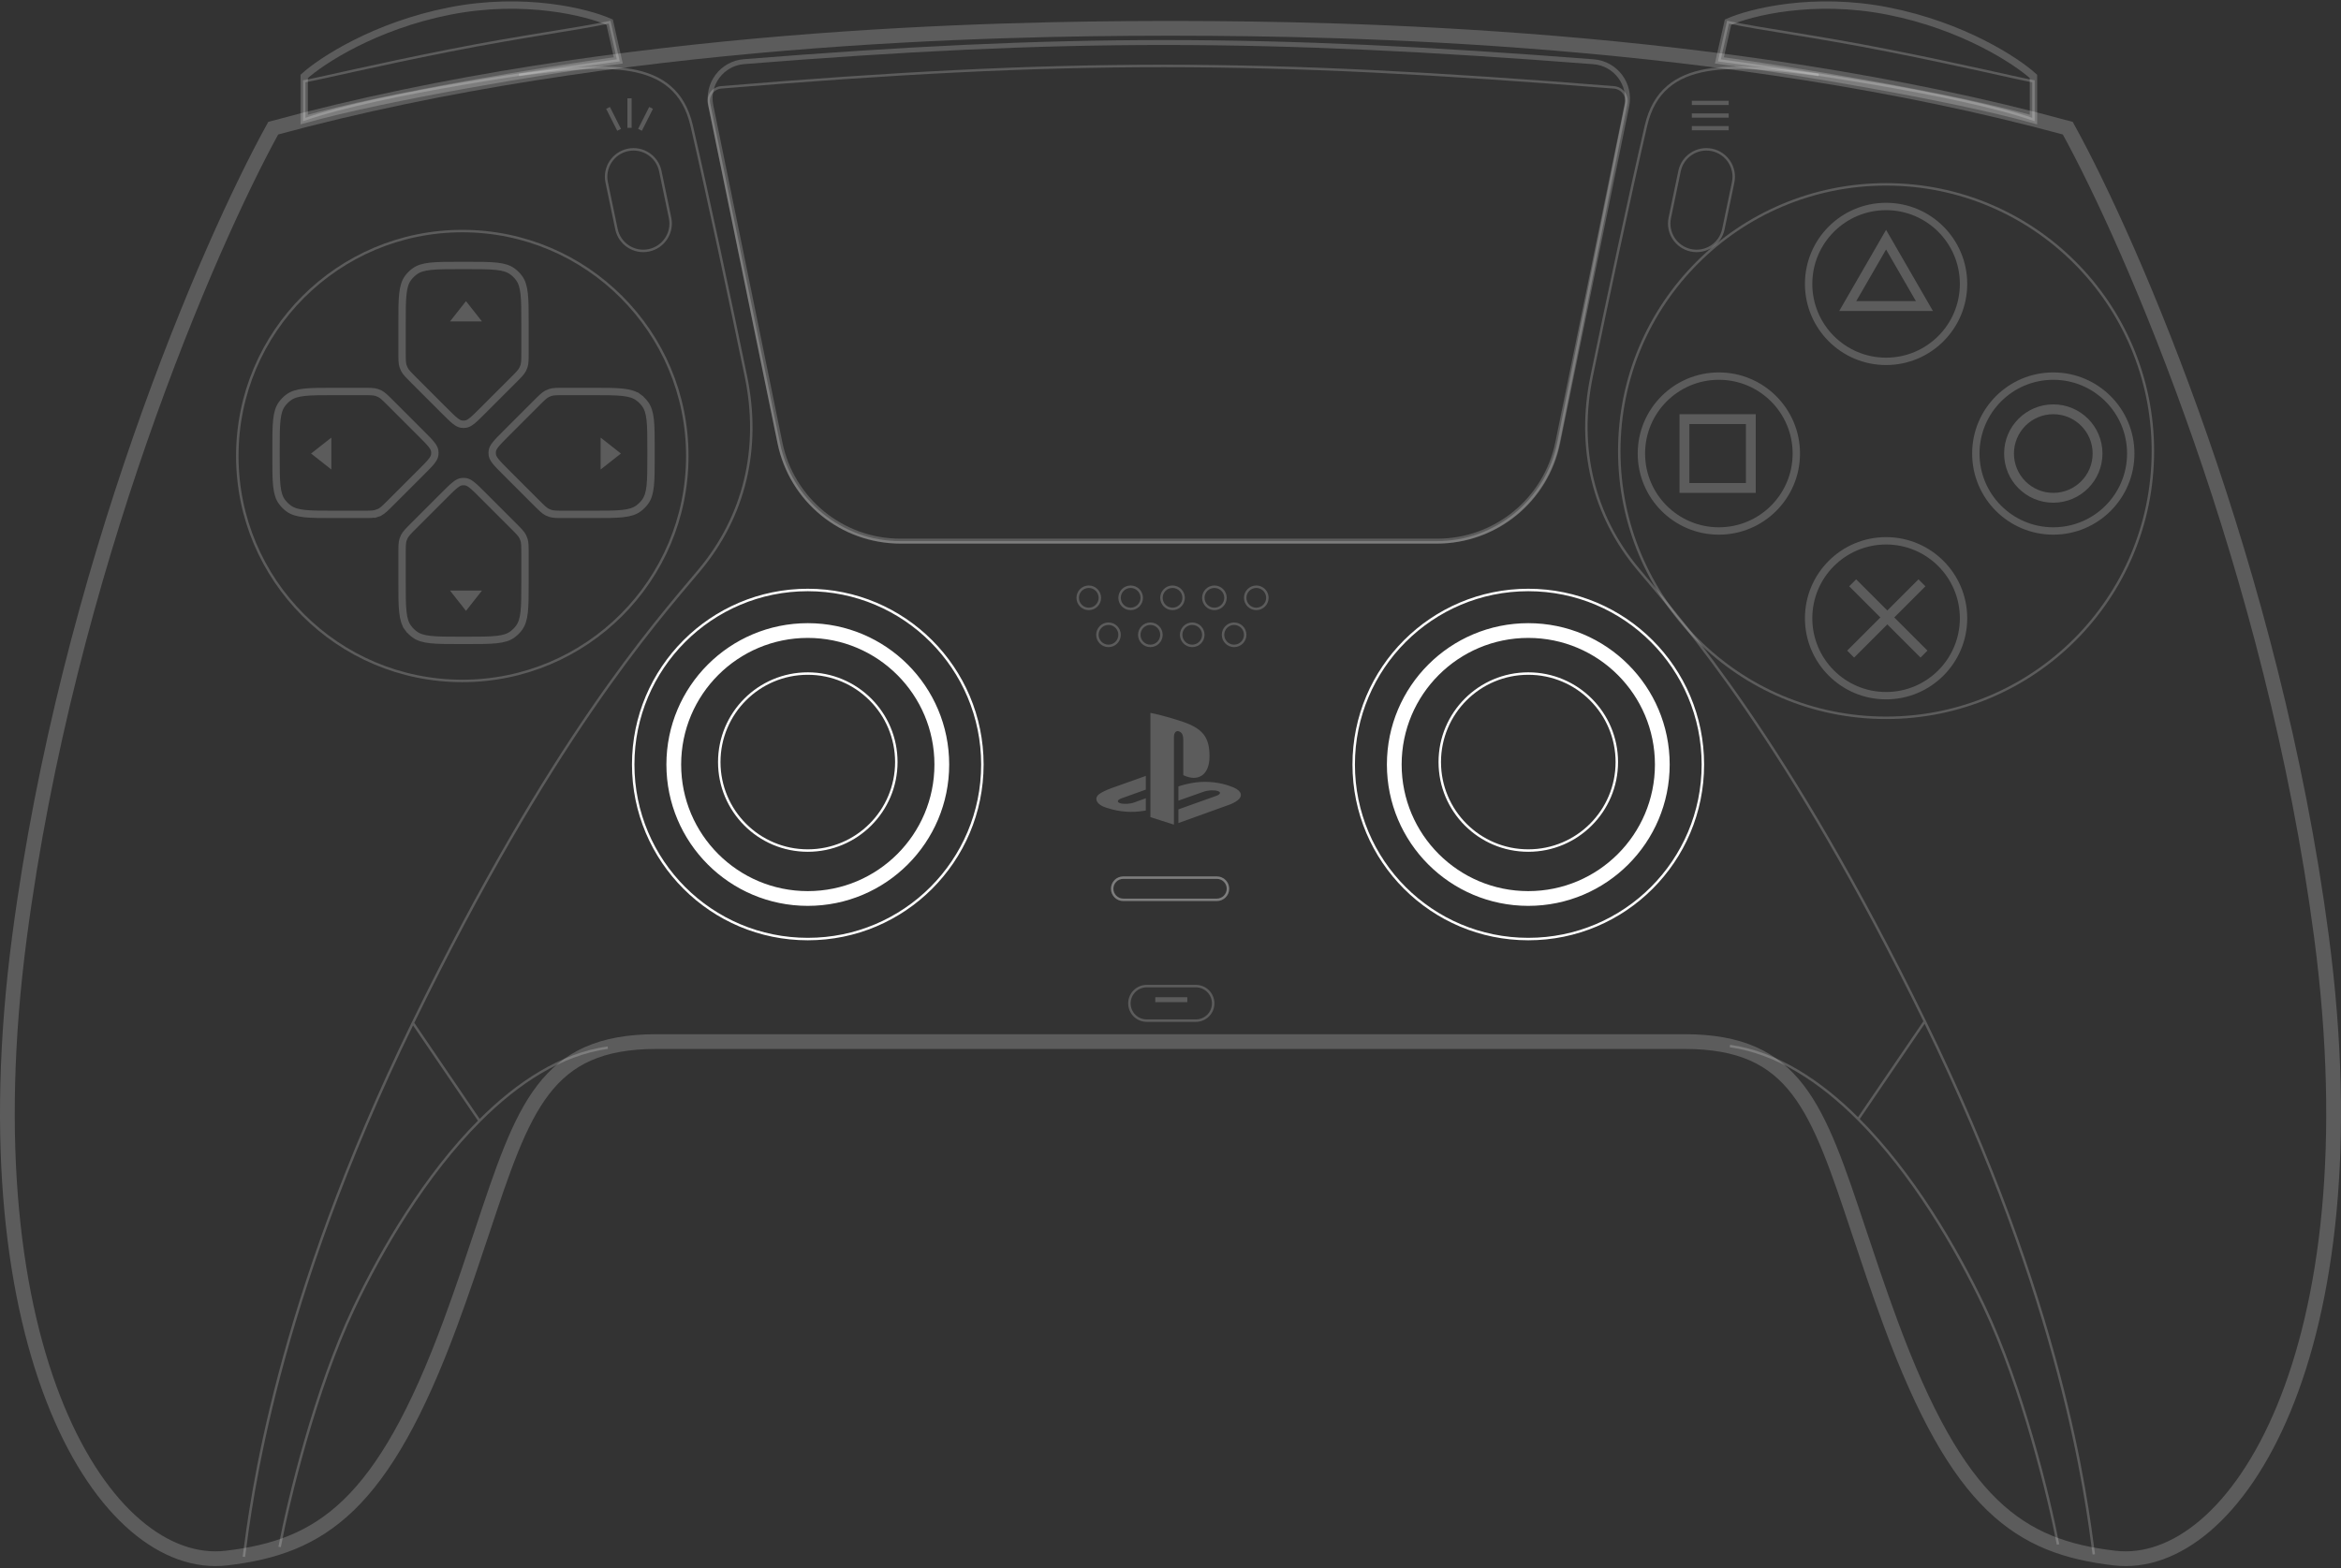 <svg width="952" height="638" viewBox="0 0 952 638" fill="none" xmlns="http://www.w3.org/2000/svg">
<rect x="0" y="0" width="952" height="638" fill="#333333" stroke="none"/>
<path opacity="0.2" d="M472.244 11.528C406.916 11.658 250.69 14.072 111.114 52.137C84.902 99.606 27.569 231.852 7.935 381.079C-14.3 550.062 42.996 639.546 92.081 633.802C130.648 629.289 155.692 612.742 183.24 538.028C188.227 524.504 192.343 512.13 196.069 500.933C212.923 450.271 221.763 423.701 266.886 423.701H685.114C730.237 423.701 739.077 450.271 755.932 500.933C759.657 512.13 763.773 524.504 768.76 538.028C796.308 612.742 821.352 629.289 859.919 633.802C909.004 639.546 966.3 550.062 944.065 381.079C924.431 231.852 867.098 99.606 840.886 52.137C701.31 14.072 545.084 11.658 479.756 11.528V11.521C478.546 11.521 477.293 11.521 476 11.523C474.707 11.521 473.454 11.521 472.244 11.521V11.528Z" stroke="white" stroke-width="6"/>
<path opacity="0.2" d="M211.043 30.494C245.66 25.969 274.757 22.952 281.279 51.107C287.801 79.261 297.333 124.006 303.353 153.166C309.373 182.326 302.851 209.978 284.289 232.099C265.727 254.221 224.087 300.977 167.899 416.109M167.899 416.109C111.71 531.241 102.178 610.676 99.168 633.301M167.899 416.109L194.989 455.933M113.717 629.278C117.229 610.676 128.165 565.227 143.818 532.246C155.299 508.055 172.998 477.979 194.989 455.933M247.165 426.164C228.092 428.865 210.477 440.408 194.989 455.933" stroke="white"/>
<path opacity="0.2" d="M739.603 30.489C704.987 25.971 675.889 22.96 669.367 51.068C662.846 79.176 653.314 123.847 647.293 152.958C641.273 182.07 647.795 209.676 666.357 231.761C684.92 253.845 726.559 300.525 782.748 415.466M782.748 415.466C838.936 530.407 848.468 609.711 851.479 632.298M782.748 415.466L755.657 455.224M836.93 628.282C833.418 609.711 822.481 564.337 806.829 531.411C795.348 507.26 777.649 477.233 755.657 455.224M703.482 425.504C722.554 428.2 740.17 439.724 755.657 455.224" stroke="white"/>
<path opacity="0.2" d="M123.711 31.078V48.627C157.77 39.1 221.882 28.57 251.433 24.558L247.927 9.014C238.912 5.003 213.267 -1.516 182.814 4.502C152.361 10.519 130.723 24.726 123.711 31.078Z" stroke="white" stroke-width="3"/>
<path opacity="0.2" d="M826.936 31.078V48.627C792.876 39.1 728.765 28.57 699.213 24.558L702.719 9.014C711.735 5.003 737.38 -1.516 767.833 4.502C798.286 10.519 819.923 24.726 826.936 31.078Z" stroke="white" stroke-width="3"/>
<path opacity="0.2" d="M123.711 33.083V48.627C154.965 37.797 221.882 28.572 251.433 24.56L247.927 9.016C233.903 12.023 213.267 14.529 182.814 20.546C152.361 26.564 131.725 31.579 123.711 33.083Z" stroke="white"/>
<path opacity="0.2" d="M826.936 33.083V48.627C795.681 37.797 728.765 28.572 699.213 24.56L702.719 9.016C716.744 12.023 737.38 14.529 767.833 20.546C798.286 26.564 818.922 31.579 826.936 33.083Z" stroke="white"/>
<circle cx="328.5" cy="309.994" r="36" stroke="white"/>
<circle cx="328.5" cy="310.994" r="54.5" stroke="white" stroke-width="6"/>
<circle cx="328.5" cy="310.994" r="71" stroke="white"/>
<circle cx="621.5" cy="309.994" r="36" stroke="white"/>
<circle cx="621.5" cy="310.994" r="54.5" stroke="white" stroke-width="6"/>
<circle cx="621.5" cy="310.994" r="71" stroke="white"/>
<g opacity="0.2">
<path d="M165.887 255.341L164.674 256.223L165.887 255.341C164.767 253.8 164.146 251.861 163.825 248.904C163.502 245.919 163.5 242.077 163.5 236.794V225.45C163.5 222.089 163.517 220.737 163.916 219.51C164.054 219.086 164.224 218.674 164.426 218.277C165.013 217.127 165.956 216.16 168.333 213.783L180.651 201.464C182.531 199.585 183.857 198.262 184.988 197.352C186.096 196.46 186.881 196.082 187.64 195.961C188.21 195.871 188.79 195.871 189.36 195.961C190.119 196.082 190.904 196.46 192.012 197.352C193.143 198.262 194.469 199.585 196.349 201.464L208.667 213.783C211.044 216.16 211.987 217.127 212.574 218.277C212.776 218.674 212.946 219.086 213.084 219.51C213.483 220.737 213.5 222.089 213.5 225.45V236.794C213.5 242.077 213.498 245.919 213.175 248.904C212.854 251.861 212.233 253.8 211.113 255.341C210.342 256.403 209.409 257.336 208.347 258.107C206.806 259.227 204.867 259.848 201.91 260.169C198.925 260.492 195.083 260.494 189.8 260.494H187.2C181.917 260.494 178.075 260.492 175.09 260.169C172.133 259.848 170.194 259.227 168.653 258.107C167.591 257.336 166.658 256.403 165.887 255.341ZM259.597 161.631L260.479 160.418L259.597 161.631C260.659 162.402 261.592 163.336 262.363 164.397C263.483 165.939 264.104 167.877 264.424 170.834C264.748 173.819 264.75 177.661 264.75 182.944V185.544C264.75 190.827 264.748 194.669 264.424 197.654C264.104 200.611 263.483 202.55 262.363 204.091C261.592 205.153 260.658 206.086 259.597 206.857C258.056 207.977 256.117 208.598 253.16 208.919C250.175 209.242 246.333 209.244 241.05 209.244H229.706C226.344 209.244 224.993 209.227 223.765 208.828C223.342 208.691 222.93 208.52 222.533 208.318C221.383 207.732 220.415 206.788 218.039 204.411L205.72 192.093C203.841 190.213 202.517 188.887 201.608 187.757C200.716 186.648 200.337 185.864 200.217 185.105C200.127 184.534 200.127 183.954 200.217 183.384C200.337 182.625 200.716 181.84 201.608 180.732C202.517 179.601 203.841 178.275 205.72 176.395L218.039 164.077C220.415 161.7 221.383 160.757 222.533 160.171C222.93 159.968 223.342 159.798 223.765 159.66C224.993 159.261 226.344 159.244 229.706 159.244H241.05C246.333 159.244 250.175 159.246 253.16 159.57C256.117 159.89 258.056 160.511 259.597 161.631ZM153.235 208.828L153.698 210.255L153.235 208.828C152.007 209.227 150.656 209.244 147.294 209.244H135.95C130.667 209.244 126.825 209.242 123.84 208.919C120.883 208.598 118.944 207.977 117.403 206.857C116.341 206.086 115.408 205.153 114.637 204.091C113.517 202.55 112.896 200.611 112.575 197.654C112.252 194.669 112.25 190.827 112.25 185.544V182.944C112.25 177.661 112.252 173.819 112.575 170.834C112.896 167.877 113.517 165.939 114.637 164.397C115.408 163.336 116.342 162.402 117.403 161.631C118.944 160.511 120.883 159.89 123.84 159.57C126.825 159.246 130.667 159.244 135.95 159.244H147.294C150.656 159.244 152.007 159.261 153.235 159.66C153.658 159.798 154.07 159.968 154.467 160.171C155.617 160.757 156.585 161.7 158.961 164.077L171.28 176.395C173.159 178.275 174.482 179.601 175.392 180.732C176.284 181.84 176.663 182.625 176.783 183.384C176.873 183.954 176.873 184.534 176.783 185.105C176.663 185.864 176.284 186.648 175.392 187.757C174.483 188.887 173.159 190.213 171.28 192.093L158.961 204.411C156.585 206.788 155.617 207.732 154.467 208.318C154.07 208.52 153.658 208.691 153.235 208.828ZM163.5 131.694C163.5 126.411 163.502 122.569 163.825 119.584C164.146 116.627 164.767 114.689 165.887 113.147C166.658 112.086 167.592 111.152 168.653 110.381C170.194 109.261 172.133 108.64 175.09 108.32C178.075 107.996 181.917 107.994 187.2 107.994H189.8C195.083 107.994 198.925 107.996 201.91 108.32C204.867 108.64 206.806 109.261 208.347 110.381C209.409 111.152 210.342 112.086 211.113 113.147C212.233 114.689 212.854 116.627 213.175 119.584C213.498 122.569 213.5 126.411 213.5 131.694V143.038C213.5 146.4 213.483 147.751 213.084 148.979C212.946 149.402 212.776 149.814 212.574 150.211C211.987 151.361 211.044 152.329 208.667 154.706L196.349 167.024C194.469 168.904 193.143 170.227 192.012 171.136C190.904 172.028 190.119 172.407 189.36 172.527C188.79 172.617 188.21 172.617 187.64 172.527C186.881 172.407 186.096 172.028 184.988 171.136C183.857 170.227 182.531 168.904 180.651 167.024L168.333 154.706C165.956 152.329 165.013 151.361 164.426 150.211C164.224 149.814 164.054 149.402 163.916 148.979C163.517 147.751 163.5 146.4 163.5 143.038V131.694Z" stroke="white" stroke-width="3"/>
<path d="M189.5 122.494L195.995 130.744H183.005L189.5 122.494Z" fill="white"/>
<path d="M189.5 248.494L195.995 240.244H183.005L189.5 248.494Z" fill="white"/>
<path d="M252.5 184.494L244.25 190.989L244.25 177.999L252.5 184.494Z" fill="white"/>
<path d="M126.5 184.494L134.75 190.989L134.75 177.999L126.5 184.494Z" fill="white"/>
<circle cx="188" cy="185.494" r="91.5" stroke="white"/>
</g>
<path opacity="0.2" d="M289.085 43.004C287.282 34.205 293.602 25.797 302.556 25.081C432.809 14.659 514.094 14.735 648.036 25.125C657.009 25.82 663.356 34.239 661.55 43.055L633.458 180.159C628.691 203.421 608.221 220.122 584.475 220.122H366.17C342.424 220.122 321.954 203.421 317.187 180.159L289.085 43.004Z" stroke="white" stroke-width="2"/>
<path opacity="0.2" d="M288.342 42.108C287.68 38.886 290.028 35.795 293.316 35.523C433.772 23.886 511.839 23.965 656.341 35.543C659.625 35.806 661.983 38.882 661.34 42.102L633.788 180.016C629.071 203.626 608.343 220.622 584.266 220.622H366.159C342.181 220.622 321.509 203.761 316.689 180.272L288.342 42.108Z" stroke="white"/>
<path opacity="0.2" d="M246.721 74.166C245.465 68.145 249.327 62.244 255.348 60.985C261.368 59.726 267.266 63.587 268.522 69.608L272.494 88.648C273.75 94.669 269.888 100.57 263.868 101.829C257.847 103.088 251.949 99.227 250.693 93.206L246.721 74.166Z" stroke="white"/>
<path opacity="0.2" d="M704.81 74.166C706.066 68.145 702.204 62.244 696.184 60.985C690.163 59.726 684.265 63.587 683.009 69.608L679.037 88.648C677.781 94.669 681.643 100.57 687.664 101.829C693.684 103.088 699.582 99.227 700.838 93.206L704.81 74.166Z" stroke="white"/>
<path opacity="0.2" d="M452.281 361.523C452.281 359.03 454.302 357.009 456.796 357.009H494.851C497.344 357.009 499.365 359.03 499.365 361.523C499.365 364.016 497.344 366.037 494.851 366.037H456.796C454.302 366.037 452.281 364.016 452.281 361.523Z" stroke="white"/>
<path opacity="0.2" d="M452.281 361.523C452.281 359.03 454.302 357.009 456.796 357.009H494.851C497.344 357.009 499.365 359.03 499.365 361.523C499.365 364.016 497.344 366.037 494.851 366.037H456.796C454.302 366.037 452.281 364.016 452.281 361.523Z" stroke="white"/>
<path opacity="0.2" d="M459.293 408.156C459.293 404.278 462.437 401.135 466.314 401.135H486.332C490.21 401.135 493.354 404.278 493.354 408.156C493.354 412.034 490.21 415.178 486.333 415.178H466.315C462.437 415.178 459.293 412.034 459.293 408.156Z" stroke="white"/>
<g opacity="0.2">
<circle cx="767" cy="115.494" r="31.5" stroke="white" stroke-width="3"/>
<circle cx="767" cy="251.494" r="31.5" stroke="white" stroke-width="3"/>
<circle cx="835" cy="184.494" r="31.5" transform="rotate(90 835 184.494)" stroke="white" stroke-width="3"/>
<circle cx="699" cy="184.494" r="31.5" transform="rotate(90 699 184.494)" stroke="white" stroke-width="3"/>
<circle cx="767" cy="183.494" r="108.5" stroke="white"/>
<path d="M751.412 124.494L767 97.494L782.588 124.494H751.412Z" stroke="white" stroke-width="4"/>
<rect x="685" y="170.494" width="27" height="28" stroke="white" stroke-width="4"/>
<circle cx="835" cy="184.494" r="18" stroke="white" stroke-width="4"/>
<line x1="753.414" y1="237.08" x2="782.414" y2="266.08" stroke="white" stroke-width="4"/>
<line x1="752.586" y1="266.08" x2="781.586" y2="237.08" stroke="white" stroke-width="4"/>
</g>
<path opacity="0.2" d="M513.568 239.556L513.568 239.557C514.677 240.379 515.394 241.698 515.394 243.184C515.394 245.678 513.375 247.699 510.885 247.699C508.395 247.699 506.376 245.678 506.376 243.184C506.376 240.69 508.395 238.67 510.885 238.67C511.891 238.67 512.818 238.999 513.568 239.556ZM447.275 243.184C447.275 245.678 445.256 247.699 442.767 247.699C440.277 247.699 438.258 245.678 438.258 243.184C438.258 240.69 440.277 238.67 442.767 238.67C445.256 238.67 447.275 240.69 447.275 243.184ZM455.289 258.227C455.289 260.721 453.27 262.742 450.78 262.742C448.291 262.742 446.272 260.721 446.272 258.227C446.272 255.733 448.291 253.713 450.78 253.713C453.27 253.713 455.289 255.733 455.289 258.227ZM464.305 243.184C464.305 245.678 462.286 247.699 459.796 247.699C457.306 247.699 455.287 245.678 455.287 243.184C455.287 240.69 457.306 238.67 459.796 238.67C462.286 238.67 464.305 240.69 464.305 243.184ZM472.319 258.227C472.319 260.721 470.3 262.742 467.81 262.742C465.32 262.742 463.301 260.721 463.301 258.227C463.301 255.733 465.32 253.713 467.81 253.713C470.3 253.713 472.319 255.733 472.319 258.227ZM481.335 243.184C481.335 245.678 479.316 247.699 476.826 247.699C474.336 247.699 472.317 245.678 472.317 243.184C472.317 240.69 474.336 238.67 476.826 238.67C479.316 238.67 481.335 240.69 481.335 243.184ZM489.349 258.227C489.349 260.721 487.33 262.742 484.84 262.742C482.35 262.742 480.331 260.721 480.331 258.227C480.331 255.733 482.35 253.713 484.84 253.713C487.33 253.713 489.349 255.733 489.349 258.227ZM498.364 243.184C498.364 245.678 496.345 247.699 493.856 247.699C491.366 247.699 489.347 245.678 489.347 243.184C489.347 240.69 491.366 238.67 493.856 238.67C496.345 238.67 498.364 240.69 498.364 243.184ZM506.378 258.227C506.378 260.721 504.359 262.742 501.869 262.742C499.38 262.742 497.361 260.721 497.361 258.227C497.361 255.733 499.38 253.713 501.869 253.713C504.359 253.713 506.378 255.733 506.378 258.227Z" stroke="white"/>
<line opacity="0.2" x1="469.812" y1="406.655" x2="482.835" y2="406.655" stroke="white" stroke-width="2"/>
<g opacity="0.2">
<path d="M504.097 324.78C502.948 326.233 500.138 327.268 500.138 327.268L479.214 334.801V329.244L494.611 323.743C496.361 323.117 496.628 322.229 495.207 321.764C493.791 321.296 491.224 321.43 489.474 322.061L479.216 325.682V319.919L479.804 319.718C479.804 319.718 482.769 318.664 486.939 318.202C491.106 317.742 496.214 318.266 500.221 319.787C504.735 321.218 505.243 323.326 504.097 324.778V324.78ZM481.204 315.321V301.115C481.204 299.447 480.899 297.912 479.337 297.478C478.143 297.093 477.4 298.206 477.4 299.872V335.448L467.826 332.402V289.985C471.897 290.742 477.827 292.533 481.014 293.609C489.122 296.398 491.87 299.872 491.87 307.694C491.87 315.319 487.174 318.21 481.207 315.321H481.204ZM450.262 328.666C445.627 327.356 444.855 324.628 446.968 323.058C448.921 321.609 452.241 320.518 452.241 320.518L465.967 315.624V321.202L456.091 324.746C454.346 325.371 454.077 326.259 455.495 326.725C456.914 327.193 459.483 327.059 461.23 326.431L465.967 324.708V329.696L465.024 329.856C460.285 330.632 455.236 330.308 450.262 328.666Z" fill="white"/>
</g>
<g opacity="0.2">
<path fill-rule="evenodd" clip-rule="evenodd" d="M688 41H703V42.714H688V41ZM688 46.143H703V47.857H688V46.143ZM703 51.286H688V53H703V51.286Z" fill="white"/>
</g>
<g opacity="0.2">
<path d="M256.857 40V52H255.143L255.143 40H256.857Z" fill="white"/>
<path d="M265.538 44.273L261.03 53.199L259.5 52.426L264.008 43.5L265.538 44.273Z" fill="white"/>
<path d="M251.008 53.199L246.5 44.273L248.03 43.5L252.538 52.426L251.008 53.199Z" fill="white"/>
</g>
</svg>

